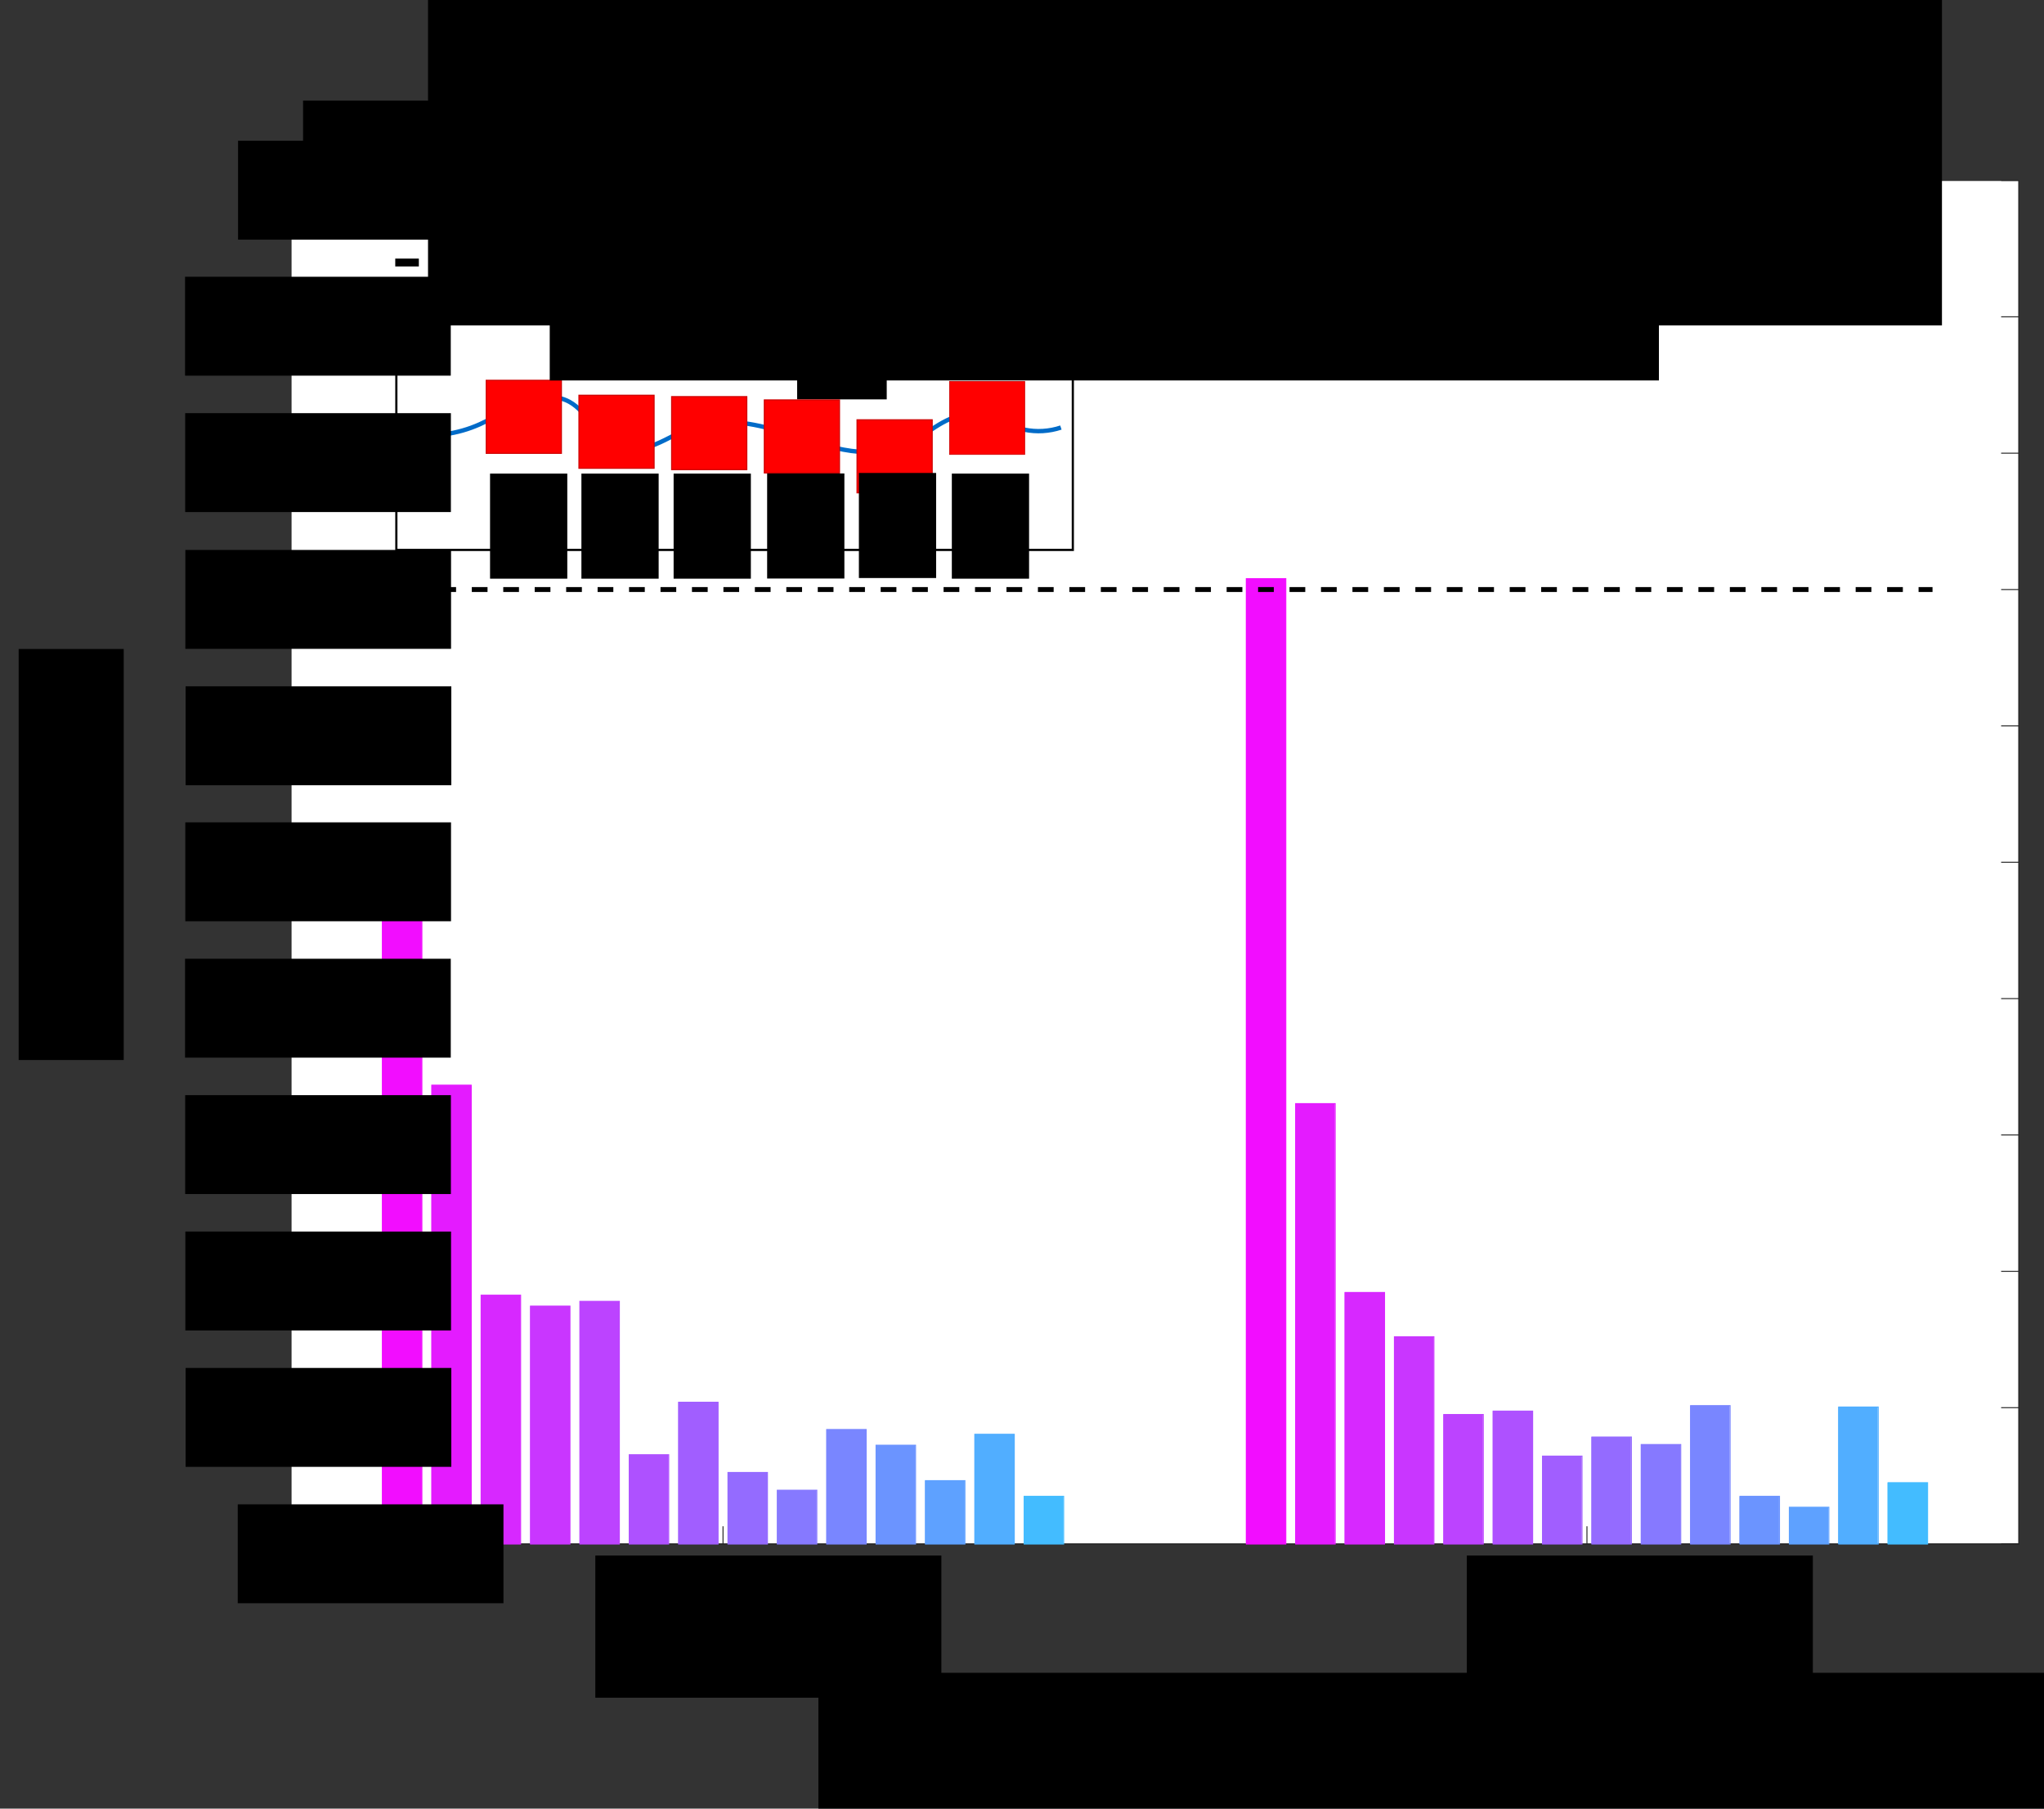 <?xml version="1.0" encoding="UTF-8" standalone="no"?>
<!-- Created with Inkscape (http://www.inkscape.org/) -->

<svg
   xmlns:dc="http://purl.org/dc/elements/1.1/"
   xmlns:cc="http://creativecommons.org/ns#"
   xmlns:rdf="http://www.w3.org/1999/02/22-rdf-syntax-ns#"
   xmlns:svg="http://www.w3.org/2000/svg"
   xmlns="http://www.w3.org/2000/svg"
   xmlns:sodipodi="http://sodipodi.sourceforge.net/DTD/sodipodi-0.dtd"
   xmlns:inkscape="http://www.inkscape.org/namespaces/inkscape"
   id="svg2"
   version="1.1"
   inkscape:version="0.91 r13725"
   xml:space="preserve"
   width="1300"
   height="1150"
   viewBox="0 0 1300 1150"
   sodipodi:docname="ProbVSSequence.svg"><rect x="0" y="0" width="1300" height="1150" fill="#333333" stroke="none"/><defs
     id="defs6"><inkscape:path-effect
       effect="spiro"
       id="path-effect4367"
       is_visible="true" /><clipPath
       id="clipPath4761"
       clipPathUnits="userSpaceOnUse"><path
         inkscape:connector-curvature="0"
         id="path4763"
         d="M 0,0 267,0 267,90 0,90 0,0 Z" /></clipPath></defs><sodipodi:namedview
     pagecolor="#ffffff"
     bordercolor="#666666"
     borderopacity="1"
     objecttolerance="10"
     gridtolerance="10"
     guidetolerance="10"
     inkscape:pageopacity="0"
     inkscape:pageshadow="2"
     inkscape:window-width="2017"
     inkscape:window-height="1166"
     id="namedview4"
     showgrid="false"
     inkscape:zoom="0.71968604"
     inkscape:cx="513.51755"
     inkscape:cy="620.95339"
     inkscape:window-x="0"
     inkscape:window-y="138"
     inkscape:window-maximized="0"
     inkscape:current-layer="layer2"
     showguides="true"
     inkscape:guide-bbox="true" /><g
     id="g10"
     inkscape:groupmode="layer"
     inkscape:label="Figure"
     transform="matrix(1.25,0,0,-1.25,0,1150)"
     style="display:inline"><g
       id="g4755"
       transform="translate(1169.716,777.174)" /><g
       style="display:inline"
       id="g5971"
       transform="matrix(0.8,0,0,-0.8,-1023.11,1526.243)"><path
         d="m 1463.98,1739.562 1098.619,0 0,-867.274 -1098.619,0 0,867.274 z"
         style="fill:#ffffff;fill-opacity:1;fill-rule:nonzero;stroke:none"
         id="path5107"
         inkscape:connector-curvature="0" /><g
         id="g5109"
         transform="matrix(0.125,0,0,0.125,1402.127,1786.493)"><path
           d="m 494.968,-375.344 8791.492,0"
           style="fill:none;stroke:#262626;stroke-width:5.001;stroke-linecap:square;stroke-linejoin:round;stroke-miterlimit:10;stroke-dasharray:none;stroke-opacity:1"
           id="path5111"
           inkscape:connector-curvature="0" /></g><g
         id="g5113"
         transform="matrix(0.125,0,0,0.125,1402.127,1786.493)"><path
           d="m 494.968,-7311.52 8791.492,0"
           style="fill:none;stroke:#262626;stroke-width:5.001;stroke-linecap:square;stroke-linejoin:round;stroke-miterlimit:10;stroke-dasharray:none;stroke-opacity:1"
           id="path5115"
           inkscape:connector-curvature="0" /></g><g
         id="g5117"
         transform="matrix(0.125,0,0,0.125,1402.127,1786.493)"><path
           d="m 2692.84,-375.344 0,-87.912"
           style="fill:none;stroke:#262626;stroke-width:5.001;stroke-linecap:square;stroke-linejoin:round;stroke-miterlimit:10;stroke-dasharray:none;stroke-opacity:1"
           id="path5119"
           inkscape:connector-curvature="0" /></g><g
         id="g5121"
         transform="matrix(0.125,0,0,0.125,1402.127,1786.493)"><path
           d="m 7088.59,-375.344 0,-87.912"
           style="fill:none;stroke:#262626;stroke-width:5.001;stroke-linecap:square;stroke-linejoin:round;stroke-miterlimit:10;stroke-dasharray:none;stroke-opacity:1"
           id="path5123"
           inkscape:connector-curvature="0" /></g><g
         id="g5125"
         transform="matrix(0.125,0,0,0.125,1402.127,1786.493)"><path
           d="m 2692.84,-7311.52 0,87.91"
           style="fill:none;stroke:#262626;stroke-width:5.001;stroke-linecap:square;stroke-linejoin:round;stroke-miterlimit:10;stroke-dasharray:none;stroke-opacity:1"
           id="path5127"
           inkscape:connector-curvature="0" /></g><g
         id="g5129"
         transform="matrix(0.125,0,0,0.125,1402.127,1786.493)"><path
           d="m 7088.59,-7311.52 0,87.91"
           style="fill:none;stroke:#262626;stroke-width:5.001;stroke-linecap:square;stroke-linejoin:round;stroke-miterlimit:10;stroke-dasharray:none;stroke-opacity:1"
           id="path5131"
           inkscape:connector-curvature="0" /></g><g
         id="g5139"
         transform="matrix(0.125,0,0,0.125,1402.127,1786.493)"><path
           d="m 494.968,-375.344 0,-6936.176"
           style="fill:none;stroke:#262626;stroke-width:5.001;stroke-linecap:square;stroke-linejoin:round;stroke-miterlimit:10;stroke-dasharray:none;stroke-opacity:1"
           id="path5141"
           inkscape:connector-curvature="0" /></g><g
         id="g5143"
         transform="matrix(0.125,0,0,0.125,1402.127,1786.493)"><path
           d="m 9286.46,-375.344 0,-6936.176"
           style="fill:none;stroke:#262626;stroke-width:5.001;stroke-linecap:square;stroke-linejoin:round;stroke-miterlimit:10;stroke-dasharray:none;stroke-opacity:1"
           id="path5145"
           inkscape:connector-curvature="0" /></g><g
         id="g5147"
         transform="matrix(0.125,0,0,0.125,1402.127,1786.493)"><path
           d="m 494.968,-375.344 87.912,0"
           style="fill:none;stroke:#262626;stroke-width:5.001;stroke-linecap:square;stroke-linejoin:round;stroke-miterlimit:10;stroke-dasharray:none;stroke-opacity:1"
           id="path5149"
           inkscape:connector-curvature="0" /></g><g
         id="g5151"
         transform="matrix(0.125,0,0,0.125,1402.127,1786.493)"><path
           d="m 494.968,-1068.96 87.912,0"
           style="fill:none;stroke:#262626;stroke-width:5.001;stroke-linecap:square;stroke-linejoin:round;stroke-miterlimit:10;stroke-dasharray:none;stroke-opacity:1"
           id="path5153"
           inkscape:connector-curvature="0" /></g><g
         id="g5155"
         transform="matrix(0.125,0,0,0.125,1402.127,1786.493)"><path
           d="m 494.968,-1762.58 87.912,0"
           style="fill:none;stroke:#262626;stroke-width:5.001;stroke-linecap:square;stroke-linejoin:round;stroke-miterlimit:10;stroke-dasharray:none;stroke-opacity:1"
           id="path5157"
           inkscape:connector-curvature="0" /></g><g
         id="g5159"
         transform="matrix(0.125,0,0,0.125,1402.127,1786.493)"><path
           d="m 494.968,-2456.2 87.912,0"
           style="fill:none;stroke:#262626;stroke-width:5.001;stroke-linecap:square;stroke-linejoin:round;stroke-miterlimit:10;stroke-dasharray:none;stroke-opacity:1"
           id="path5161"
           inkscape:connector-curvature="0" /></g><g
         id="g5163"
         transform="matrix(0.125,0,0,0.125,1402.127,1786.493)"><path
           d="m 494.968,-3149.81 87.912,0"
           style="fill:none;stroke:#262626;stroke-width:5.001;stroke-linecap:square;stroke-linejoin:round;stroke-miterlimit:10;stroke-dasharray:none;stroke-opacity:1"
           id="path5165"
           inkscape:connector-curvature="0" /></g><g
         id="g5167"
         transform="matrix(0.125,0,0,0.125,1402.127,1786.493)"><path
           d="m 494.968,-3843.43 87.912,0"
           style="fill:none;stroke:#262626;stroke-width:5.001;stroke-linecap:square;stroke-linejoin:round;stroke-miterlimit:10;stroke-dasharray:none;stroke-opacity:1"
           id="path5169"
           inkscape:connector-curvature="0" /></g><g
         id="g5171"
         transform="matrix(0.125,0,0,0.125,1402.127,1786.493)"><path
           d="m 494.968,-4537.05 87.912,0"
           style="fill:none;stroke:#262626;stroke-width:5.001;stroke-linecap:square;stroke-linejoin:round;stroke-miterlimit:10;stroke-dasharray:none;stroke-opacity:1"
           id="path5173"
           inkscape:connector-curvature="0" /></g><g
         id="g5175"
         transform="matrix(0.125,0,0,0.125,1402.127,1786.493)"><path
           d="m 494.968,-5230.67 87.912,0"
           style="fill:none;stroke:#262626;stroke-width:5.001;stroke-linecap:square;stroke-linejoin:round;stroke-miterlimit:10;stroke-dasharray:none;stroke-opacity:1"
           id="path5177"
           inkscape:connector-curvature="0" /></g><g
         id="g5179"
         transform="matrix(0.125,0,0,0.125,1402.127,1786.493)"><path
           d="m 494.968,-5924.29 87.912,0"
           style="fill:none;stroke:#262626;stroke-width:5.001;stroke-linecap:square;stroke-linejoin:round;stroke-miterlimit:10;stroke-dasharray:none;stroke-opacity:1"
           id="path5181"
           inkscape:connector-curvature="0" /></g><g
         id="g5183"
         transform="matrix(0.125,0,0,0.125,1402.127,1786.493)"><path
           d="m 494.968,-6617.91 87.912,0"
           style="fill:none;stroke:#262626;stroke-width:5.001;stroke-linecap:square;stroke-linejoin:round;stroke-miterlimit:10;stroke-dasharray:none;stroke-opacity:1"
           id="path5185"
           inkscape:connector-curvature="0" /></g><g
         id="g5187"
         transform="matrix(0.125,0,0,0.125,1402.127,1786.493)"><path
           d="m 494.968,-7311.52 87.912,0"
           style="fill:none;stroke:#262626;stroke-width:5.001;stroke-linecap:square;stroke-linejoin:round;stroke-miterlimit:10;stroke-dasharray:none;stroke-opacity:1"
           id="path5189"
           inkscape:connector-curvature="0" /></g><g
         id="g5191"
         transform="matrix(0.125,0,0,0.125,1402.127,1786.493)"><path
           d="m 9286.46,-375.344 -87.91,0"
           style="fill:none;stroke:#262626;stroke-width:5.001;stroke-linecap:square;stroke-linejoin:round;stroke-miterlimit:10;stroke-dasharray:none;stroke-opacity:1"
           id="path5193"
           inkscape:connector-curvature="0" /></g><g
         id="g5195"
         transform="matrix(0.125,0,0,0.125,1402.127,1786.493)"><path
           d="m 9286.46,-1068.96 -87.91,0"
           style="fill:none;stroke:#262626;stroke-width:5.001;stroke-linecap:square;stroke-linejoin:round;stroke-miterlimit:10;stroke-dasharray:none;stroke-opacity:1"
           id="path5197"
           inkscape:connector-curvature="0" /></g><g
         id="g5199"
         transform="matrix(0.125,0,0,0.125,1402.127,1786.493)"><path
           d="m 9286.46,-1762.58 -87.91,0"
           style="fill:none;stroke:#262626;stroke-width:5.001;stroke-linecap:square;stroke-linejoin:round;stroke-miterlimit:10;stroke-dasharray:none;stroke-opacity:1"
           id="path5201"
           inkscape:connector-curvature="0" /></g><g
         id="g5203"
         transform="matrix(0.125,0,0,0.125,1402.127,1786.493)"><path
           d="m 9286.46,-2456.2 -87.91,0"
           style="fill:none;stroke:#262626;stroke-width:5.001;stroke-linecap:square;stroke-linejoin:round;stroke-miterlimit:10;stroke-dasharray:none;stroke-opacity:1"
           id="path5205"
           inkscape:connector-curvature="0" /></g><g
         id="g5207"
         transform="matrix(0.125,0,0,0.125,1402.127,1786.493)"><path
           d="m 9286.46,-3149.81 -87.91,0"
           style="fill:none;stroke:#262626;stroke-width:5.001;stroke-linecap:square;stroke-linejoin:round;stroke-miterlimit:10;stroke-dasharray:none;stroke-opacity:1"
           id="path5209"
           inkscape:connector-curvature="0" /></g><g
         id="g5211"
         transform="matrix(0.125,0,0,0.125,1402.127,1786.493)"><path
           d="m 9286.46,-3843.43 -87.91,0"
           style="fill:none;stroke:#262626;stroke-width:5.001;stroke-linecap:square;stroke-linejoin:round;stroke-miterlimit:10;stroke-dasharray:none;stroke-opacity:1"
           id="path5213"
           inkscape:connector-curvature="0" /></g><g
         id="g5215"
         transform="matrix(0.125,0,0,0.125,1402.127,1786.493)"><path
           d="m 9286.46,-4537.05 -87.91,0"
           style="fill:none;stroke:#262626;stroke-width:5.001;stroke-linecap:square;stroke-linejoin:round;stroke-miterlimit:10;stroke-dasharray:none;stroke-opacity:1"
           id="path5217"
           inkscape:connector-curvature="0" /></g><g
         id="g5219"
         transform="matrix(0.125,0,0,0.125,1402.127,1786.493)"><path
           d="m 9286.46,-5230.67 -87.91,0"
           style="fill:none;stroke:#262626;stroke-width:5.001;stroke-linecap:square;stroke-linejoin:round;stroke-miterlimit:10;stroke-dasharray:none;stroke-opacity:1"
           id="path5221"
           inkscape:connector-curvature="0" /></g><g
         id="g5223"
         transform="matrix(0.125,0,0,0.125,1402.127,1786.493)"><path
           d="m 9286.46,-5924.29 -87.91,0"
           style="fill:none;stroke:#262626;stroke-width:5.001;stroke-linecap:square;stroke-linejoin:round;stroke-miterlimit:10;stroke-dasharray:none;stroke-opacity:1"
           id="path5225"
           inkscape:connector-curvature="0" /></g><g
         id="g5227"
         transform="matrix(0.125,0,0,0.125,1402.127,1786.493)"><path
           d="m 9286.46,-6617.91 -87.91,0"
           style="fill:none;stroke:#262626;stroke-width:5.001;stroke-linecap:square;stroke-linejoin:round;stroke-miterlimit:10;stroke-dasharray:none;stroke-opacity:1"
           id="path5229"
           inkscape:connector-curvature="0" /></g><g
         id="g5231"
         transform="matrix(0.125,0,0,0.125,1402.127,1786.493)"><path
           d="m 9286.46,-7311.52 -87.91,0"
           style="fill:none;stroke:#262626;stroke-width:5.001;stroke-linecap:square;stroke-linejoin:round;stroke-miterlimit:10;stroke-dasharray:none;stroke-opacity:1"
           id="path5233"
           inkscape:connector-curvature="0" /></g><g
         id="g5273"
         transform="matrix(0.125,0,0,0.125,1402.127,1786.493)"><path
           d="m 494.968,-375.344 8791.492,0"
           style="fill:none;stroke:#262626;stroke-width:5.001;stroke-linecap:butt;stroke-linejoin:round;stroke-miterlimit:10;stroke-dasharray:none;stroke-opacity:1"
           id="path5275"
           inkscape:connector-curvature="0" /></g><path
         d="m 1522.049,1739.562 25.112,0 0,-435.371 -25.112,0 0,435.371 z"
         style="fill:#f20dff;fill-opacity:1;fill-rule:nonzero;stroke:none"
         id="path5277"
         inkscape:connector-curvature="0" /><path
         d="m 2071.358,1739.562 25.112,0 0,-614.03 -25.112,0 0,614.03 z"
         style="fill:#f20dff;fill-opacity:1;fill-rule:nonzero;stroke:none"
         id="path5279"
         inkscape:connector-curvature="0" /><g
         id="g5281"
         transform="matrix(0.125,0,0,0.125,1402.127,1786.493)"><path
           d="m 959.657,-375.344 0,-3481.956 200.953,0 0,3481.956 -200.953,0 z"
           style="fill:none;stroke:#f20dff;stroke-width:5.001;stroke-linecap:butt;stroke-linejoin:miter;stroke-miterlimit:10;stroke-dasharray:none;stroke-opacity:1"
           id="path5283"
           inkscape:connector-curvature="0" /></g><g
         id="g5285"
         transform="matrix(0.125,0,0,0.125,1402.127,1786.493)"><path
           d="m 5355.4,-375.344 0,-4910.816 200.96,0 0,4910.816 -200.96,0 z"
           style="fill:none;stroke:#f20dff;stroke-width:5.001;stroke-linecap:butt;stroke-linejoin:miter;stroke-miterlimit:10;stroke-dasharray:none;stroke-opacity:1"
           id="path5287"
           inkscape:connector-curvature="0" /></g><path
         d="m 1553.439,1739.562 25.111,0 0,-291.837 -25.111,0 0,291.837 z"
         style="fill:#e41bff;fill-opacity:1;fill-rule:nonzero;stroke:none"
         id="path5289"
         inkscape:connector-curvature="0" /><path
         d="m 2102.748,1739.562 25.111,0 0,-280.129 -25.111,0 0,280.129 z"
         style="fill:#e41bff;fill-opacity:1;fill-rule:nonzero;stroke:none"
         id="path5291"
         inkscape:connector-curvature="0" /><g
         id="g5293"
         transform="matrix(0.125,0,0,0.125,1402.127,1786.493)"><path
           d="m 1210.85,-375.344 0,-2334.026 200.94,0 0,2334.026 -200.94,0 z"
           style="fill:none;stroke:#e41bff;stroke-width:5.001;stroke-linecap:butt;stroke-linejoin:miter;stroke-miterlimit:10;stroke-dasharray:none;stroke-opacity:1"
           id="path5295"
           inkscape:connector-curvature="0" /></g><g
         id="g5297"
         transform="matrix(0.125,0,0,0.125,1402.127,1786.493)"><path
           d="m 5606.59,-375.344 0,-2240.386 200.95,0 0,2240.386 -200.95,0 z"
           style="fill:none;stroke:#e41bff;stroke-width:5.001;stroke-linecap:butt;stroke-linejoin:miter;stroke-miterlimit:10;stroke-dasharray:none;stroke-opacity:1"
           id="path5299"
           inkscape:connector-curvature="0" /></g><path
         d="m 1584.828,1739.562 25.111,0 0,-158.278 -25.111,0 0,158.278 z"
         style="fill:#d728ff;fill-opacity:1;fill-rule:nonzero;stroke:none"
         id="path5301"
         inkscape:connector-curvature="0" /><path
         d="m 2134.137,1739.562 25.111,0 0,-160.012 -25.111,0 0,160.012 z"
         style="fill:#d728ff;fill-opacity:1;fill-rule:nonzero;stroke:none"
         id="path5303"
         inkscape:connector-curvature="0" /><g
         id="g5305"
         transform="matrix(0.125,0,0,0.125,1402.127,1786.493)"><path
           d="m 1462.03,-375.344 0,-1265.856 200.94,0 0,1265.856 -200.94,0 z"
           style="fill:none;stroke:#d728ff;stroke-width:5.001;stroke-linecap:butt;stroke-linejoin:miter;stroke-miterlimit:10;stroke-dasharray:none;stroke-opacity:1"
           id="path5307"
           inkscape:connector-curvature="0" /></g><g
         id="g5309"
         transform="matrix(0.125,0,0,0.125,1402.127,1786.493)"><path
           d="m 5857.78,-375.344 0,-1279.726 200.94,0 0,1279.726 -200.94,0 z"
           style="fill:none;stroke:#d728ff;stroke-width:5.001;stroke-linecap:butt;stroke-linejoin:miter;stroke-miterlimit:10;stroke-dasharray:none;stroke-opacity:1"
           id="path5311"
           inkscape:connector-curvature="0" /></g><path
         d="m 1616.217,1739.562 25.112,0 0,-151.339 -25.112,0 0,151.339 z"
         style="fill:#c936ff;fill-opacity:1;fill-rule:nonzero;stroke:none"
         id="path5313"
         inkscape:connector-curvature="0" /><path
         d="m 2165.526,1739.562 25.112,0 0,-131.826 -25.112,0 0,131.826 z"
         style="fill:#c936ff;fill-opacity:1;fill-rule:nonzero;stroke:none"
         id="path5315"
         inkscape:connector-curvature="0" /><g
         id="g5317"
         transform="matrix(0.125,0,0,0.125,1402.127,1786.493)"><path
           d="m 1713.22,-375.344 0,-1210.366 200.95,0 0,1210.366 -200.95,0 z"
           style="fill:none;stroke:#c936ff;stroke-width:5.001;stroke-linecap:butt;stroke-linejoin:miter;stroke-miterlimit:10;stroke-dasharray:none;stroke-opacity:1"
           id="path5319"
           inkscape:connector-curvature="0" /></g><g
         id="g5321"
         transform="matrix(0.125,0,0,0.125,1402.127,1786.493)"><path
           d="m 6108.96,-375.344 0,-1054.296 200.96,0 0,1054.296 -200.96,0 z"
           style="fill:none;stroke:#c936ff;stroke-width:5.001;stroke-linecap:butt;stroke-linejoin:miter;stroke-miterlimit:10;stroke-dasharray:none;stroke-opacity:1"
           id="path5323"
           inkscape:connector-curvature="0" /></g><path
         d="m 1647.607,1739.562 25.111,0 0,-154.375 -25.111,0 0,154.375 z"
         style="fill:#bc43ff;fill-opacity:1;fill-rule:nonzero;stroke:none"
         id="path5325"
         inkscape:connector-curvature="0" /><path
         d="m 2196.916,1739.562 25.111,0 0,-82.392 -25.111,0 0,82.392 z"
         style="fill:#bc43ff;fill-opacity:1;fill-rule:nonzero;stroke:none"
         id="path5327"
         inkscape:connector-curvature="0" /><g
         id="g5329"
         transform="matrix(0.125,0,0,0.125,1402.127,1786.493)"><path
           d="m 1964.41,-375.344 0,-1234.636 200.94,0 0,1234.636 -200.94,0 z"
           style="fill:none;stroke:#bc43ff;stroke-width:5.001;stroke-linecap:butt;stroke-linejoin:miter;stroke-miterlimit:10;stroke-dasharray:none;stroke-opacity:1"
           id="path5331"
           inkscape:connector-curvature="0" /></g><g
         id="g5333"
         transform="matrix(0.125,0,0,0.125,1402.127,1786.493)"><path
           d="m 6360.15,-375.344 0,-658.946 200.95,0 0,658.946 -200.95,0 z"
           style="fill:none;stroke:#bc43ff;stroke-width:5.001;stroke-linecap:butt;stroke-linejoin:miter;stroke-miterlimit:10;stroke-dasharray:none;stroke-opacity:1"
           id="path5335"
           inkscape:connector-curvature="0" /></g><path
         d="m 1678.995,1739.562 25.111,0 0,-56.806 -25.111,0 0,56.806 z"
         style="fill:#ae51ff;fill-opacity:1;fill-rule:nonzero;stroke:none"
         id="path5337"
         inkscape:connector-curvature="0" /><path
         d="m 2228.304,1739.562 25.111,0 0,-84.559 -25.111,0 0,84.559 z"
         style="fill:#ae51ff;fill-opacity:1;fill-rule:nonzero;stroke:none"
         id="path5339"
         inkscape:connector-curvature="0" /><g
         id="g5341"
         transform="matrix(0.125,0,0,0.125,1402.127,1786.493)"><path
           d="m 2215.59,-375.344 0,-454.318 200.94,0 0,454.318 -200.94,0 z"
           style="fill:none;stroke:#ae51ff;stroke-width:5.001;stroke-linecap:butt;stroke-linejoin:miter;stroke-miterlimit:10;stroke-dasharray:none;stroke-opacity:1"
           id="path5343"
           inkscape:connector-curvature="0" /></g><g
         id="g5345"
         transform="matrix(0.125,0,0,0.125,1402.127,1786.493)"><path
           d="m 6611.34,-375.344 0,-676.276 200.94,0 0,676.276 -200.94,0 z"
           style="fill:none;stroke:#ae51ff;stroke-width:5.001;stroke-linecap:butt;stroke-linejoin:miter;stroke-miterlimit:10;stroke-dasharray:none;stroke-opacity:1"
           id="path5347"
           inkscape:connector-curvature="0" /></g><path
         d="m 1710.384,1739.562 25.112,0 0,-90.196 -25.112,0 0,90.196 z"
         style="fill:#a15eff;fill-opacity:1;fill-rule:nonzero;stroke:none"
         id="path5349"
         inkscape:connector-curvature="0" /><path
         d="m 2259.693,1739.562 25.112,0 0,-55.94 -25.112,0 0,55.94 z"
         style="fill:#a15eff;fill-opacity:1;fill-rule:nonzero;stroke:none"
         id="path5351"
         inkscape:connector-curvature="0" /><g
         id="g5353"
         transform="matrix(0.125,0,0,0.125,1402.127,1786.493)"><path
           d="m 2466.77,-375.344 0,-721.366 200.96,0 0,721.366 -200.96,0 z"
           style="fill:none;stroke:#a15eff;stroke-width:5.001;stroke-linecap:butt;stroke-linejoin:miter;stroke-miterlimit:10;stroke-dasharray:none;stroke-opacity:1"
           id="path5355"
           inkscape:connector-curvature="0" /></g><g
         id="g5357"
         transform="matrix(0.125,0,0,0.125,1402.127,1786.493)"><path
           d="m 6862.52,-375.344 0,-447.386 200.95,0 0,447.386 -200.95,0 z"
           style="fill:none;stroke:#a15eff;stroke-width:5.001;stroke-linecap:butt;stroke-linejoin:miter;stroke-miterlimit:10;stroke-dasharray:none;stroke-opacity:1"
           id="path5359"
           inkscape:connector-curvature="0" /></g><path
         d="m 1741.773,1739.562 25.112,0 0,-45.532 -25.112,0 0,45.532 z"
         style="fill:#946bff;fill-opacity:1;fill-rule:nonzero;stroke:none"
         id="path5361"
         inkscape:connector-curvature="0" /><path
         d="m 2291.082,1739.562 25.112,0 0,-68.081 -25.112,0 0,68.081 z"
         style="fill:#946bff;fill-opacity:1;fill-rule:nonzero;stroke:none"
         id="path5363"
         inkscape:connector-curvature="0" /><g
         id="g5365"
         transform="matrix(0.125,0,0,0.125,1402.127,1786.493)"><path
           d="m 2717.96,-375.344 0,-364.153 200.95,0 0,364.153 -200.95,0 z"
           style="fill:none;stroke:#946bff;stroke-width:5.001;stroke-linecap:butt;stroke-linejoin:miter;stroke-miterlimit:10;stroke-dasharray:none;stroke-opacity:1"
           id="path5367"
           inkscape:connector-curvature="0" /></g><g
         id="g5369"
         transform="matrix(0.125,0,0,0.125,1402.127,1786.493)"><path
           d="m 7113.7,-375.344 0,-544.491 200.96,0 0,544.491 -200.96,0 z"
           style="fill:none;stroke:#946bff;stroke-width:5.001;stroke-linecap:butt;stroke-linejoin:miter;stroke-miterlimit:10;stroke-dasharray:none;stroke-opacity:1"
           id="path5371"
           inkscape:connector-curvature="0" /></g><path
         d="m 1773.163,1739.562 25.111,0 0,-34.257 -25.111,0 0,34.257 z"
         style="fill:#8679ff;fill-opacity:1;fill-rule:nonzero;stroke:none"
         id="path5373"
         inkscape:connector-curvature="0" /><path
         d="m 2322.472,1739.562 25.111,0 0,-63.31 -25.111,0 0,63.31 z"
         style="fill:#8679ff;fill-opacity:1;fill-rule:nonzero;stroke:none"
         id="path5375"
         inkscape:connector-curvature="0" /><g
         id="g5377"
         transform="matrix(0.125,0,0,0.125,1402.127,1786.493)"><path
           d="m 2969.15,-375.344 0,-273.976 200.94,0 0,273.976 -200.94,0 z"
           style="fill:none;stroke:#8679ff;stroke-width:5.001;stroke-linecap:butt;stroke-linejoin:miter;stroke-miterlimit:10;stroke-dasharray:none;stroke-opacity:1"
           id="path5379"
           inkscape:connector-curvature="0" /></g><g
         id="g5381"
         transform="matrix(0.125,0,0,0.125,1402.127,1786.493)"><path
           d="m 7364.89,-375.344 0,-506.334 200.95,0 0,506.334 -200.95,0 z"
           style="fill:none;stroke:#8679ff;stroke-width:5.001;stroke-linecap:butt;stroke-linejoin:miter;stroke-miterlimit:10;stroke-dasharray:none;stroke-opacity:1"
           id="path5383"
           inkscape:connector-curvature="0" /></g><path
         d="m 1804.551,1739.562 25.111,0 0,-72.851 -25.111,0 0,72.851 z"
         style="fill:#7986ff;fill-opacity:1;fill-rule:nonzero;stroke:none"
         id="path5385"
         inkscape:connector-curvature="0" /><path
         d="m 2353.86,1739.562 25.11,0 0,-88.028 -25.11,0 0,88.028 z"
         style="fill:#7986ff;fill-opacity:1;fill-rule:nonzero;stroke:none"
         id="path5387"
         inkscape:connector-curvature="0" /><g
         id="g5389"
         transform="matrix(0.125,0,0,0.125,1402.127,1786.493)"><path
           d="m 3220.33,-375.344 0,-582.64 200.94,0 0,582.64 -200.94,0 z"
           style="fill:none;stroke:#7986ff;stroke-width:5.001;stroke-linecap:butt;stroke-linejoin:miter;stroke-miterlimit:10;stroke-dasharray:none;stroke-opacity:1"
           id="path5391"
           inkscape:connector-curvature="0" /></g><g
         id="g5393"
         transform="matrix(0.125,0,0,0.125,1402.127,1786.493)"><path
           d="m 7616.08,-375.344 0,-704.016 200.94,0 0,704.016 -200.94,0 z"
           style="fill:none;stroke:#7986ff;stroke-width:5.001;stroke-linecap:butt;stroke-linejoin:miter;stroke-miterlimit:10;stroke-dasharray:none;stroke-opacity:1"
           id="path5395"
           inkscape:connector-curvature="0" /></g><path
         d="m 1835.94,1739.562 25.112,0 0,-62.877 -25.112,0 0,62.877 z"
         style="fill:#6b94ff;fill-opacity:1;fill-rule:nonzero;stroke:none"
         id="path5397"
         inkscape:connector-curvature="0" /><path
         d="m 2385.249,1739.562 25.112,0 0,-30.355 -25.112,0 0,30.355 z"
         style="fill:#6b94ff;fill-opacity:1;fill-rule:nonzero;stroke:none"
         id="path5399"
         inkscape:connector-curvature="0" /><g
         id="g5401"
         transform="matrix(0.125,0,0,0.125,1402.127,1786.493)"><path
           d="m 3471.51,-375.344 0,-502.874 200.96,0 0,502.874 -200.96,0 z"
           style="fill:none;stroke:#6b94ff;stroke-width:5.001;stroke-linecap:butt;stroke-linejoin:miter;stroke-miterlimit:10;stroke-dasharray:none;stroke-opacity:1"
           id="path5403"
           inkscape:connector-curvature="0" /></g><g
         id="g5405"
         transform="matrix(0.125,0,0,0.125,1402.127,1786.493)"><path
           d="m 7867.26,-375.344 0,-242.77 200.95,0 0,242.77 -200.95,0 z"
           style="fill:none;stroke:#6b94ff;stroke-width:5.001;stroke-linecap:butt;stroke-linejoin:miter;stroke-miterlimit:10;stroke-dasharray:none;stroke-opacity:1"
           id="path5407"
           inkscape:connector-curvature="0" /></g><path
         d="m 1867.331,1739.562 25.111,0 0,-40.329 -25.111,0 0,40.329 z"
         style="fill:#5ea1ff;fill-opacity:1;fill-rule:nonzero;stroke:none"
         id="path5409"
         inkscape:connector-curvature="0" /><path
         d="m 2416.639,1739.562 25.111,0 0,-23.416 -25.111,0 0,23.416 z"
         style="fill:#5ea1ff;fill-opacity:1;fill-rule:nonzero;stroke:none"
         id="path5411"
         inkscape:connector-curvature="0" /><g
         id="g5413"
         transform="matrix(0.125,0,0,0.125,1402.127,1786.493)"><path
           d="m 3722.7,-375.344 0,-322.536 200.95,0 0,322.536 -200.95,0 z"
           style="fill:none;stroke:#5ea1ff;stroke-width:5.001;stroke-linecap:butt;stroke-linejoin:miter;stroke-miterlimit:10;stroke-dasharray:none;stroke-opacity:1"
           id="path5415"
           inkscape:connector-curvature="0" /></g><g
         id="g5417"
         transform="matrix(0.125,0,0,0.125,1402.127,1786.493)"><path
           d="m 8118.45,-375.344 0,-187.27 200.95,0 0,187.27 -200.95,0 z"
           style="fill:none;stroke:#5ea1ff;stroke-width:5.001;stroke-linecap:butt;stroke-linejoin:miter;stroke-miterlimit:10;stroke-dasharray:none;stroke-opacity:1"
           id="path5419"
           inkscape:connector-curvature="0" /></g><path
         d="m 1898.718,1739.562 25.111,0 0,-69.816 -25.111,0 0,69.816 z"
         style="fill:#51aeff;fill-opacity:1;fill-rule:nonzero;stroke:none"
         id="path5421"
         inkscape:connector-curvature="0" /><path
         d="m 2448.028,1739.562 25.11,0 0,-87.161 -25.11,0 0,87.161 z"
         style="fill:#51aeff;fill-opacity:1;fill-rule:nonzero;stroke:none"
         id="path5423"
         inkscape:connector-curvature="0" /><g
         id="g5425"
         transform="matrix(0.125,0,0,0.125,1402.127,1786.493)"><path
           d="m 3973.89,-375.344 0,-558.366 200.94,0 0,558.366 -200.94,0 z"
           style="fill:none;stroke:#51aeff;stroke-width:5.001;stroke-linecap:butt;stroke-linejoin:miter;stroke-miterlimit:10;stroke-dasharray:none;stroke-opacity:1"
           id="path5427"
           inkscape:connector-curvature="0" /></g><g
         id="g5429"
         transform="matrix(0.125,0,0,0.125,1402.127,1786.493)"><path
           d="m 8369.64,-375.344 0,-697.086 200.94,0 0,697.086 -200.94,0 z"
           style="fill:none;stroke:#51aeff;stroke-width:5.001;stroke-linecap:butt;stroke-linejoin:miter;stroke-miterlimit:10;stroke-dasharray:none;stroke-opacity:1"
           id="path5431"
           inkscape:connector-curvature="0" /></g><path
         d="m 1930.108,1739.562 25.112,0 0,-30.355 -25.112,0 0,30.355 z"
         style="fill:#43bcff;fill-opacity:1;fill-rule:nonzero;stroke:none"
         id="path5433"
         inkscape:connector-curvature="0" /><path
         d="m 2479.417,1739.562 25.112,0 0,-39.028 -25.112,0 0,39.028 z"
         style="fill:#43bcff;fill-opacity:1;fill-rule:nonzero;stroke:none"
         id="path5435"
         inkscape:connector-curvature="0" /><g
         id="g5437"
         transform="matrix(0.125,0,0,0.125,1402.127,1786.493)"><path
           d="m 4225.07,-375.344 0,-242.77 200.96,0 0,242.77 -200.96,0 z"
           style="fill:none;stroke:#43bcff;stroke-width:5.001;stroke-linecap:butt;stroke-linejoin:miter;stroke-miterlimit:10;stroke-dasharray:none;stroke-opacity:1"
           id="path5439"
           inkscape:connector-curvature="0" /></g><g
         id="g5441"
         transform="matrix(0.125,0,0,0.125,1402.127,1786.493)"><path
           d="m 8620.82,-375.344 0,-312.132 200.95,0 0,312.132 -200.95,0 z"
           style="fill:none;stroke:#43bcff;stroke-width:5.001;stroke-linecap:butt;stroke-linejoin:miter;stroke-miterlimit:10;stroke-dasharray:none;stroke-opacity:1"
           id="path5443"
           inkscape:connector-curvature="0" /></g><g
         id="g5445"
         transform="matrix(0.125,0,0,0.125,1402.127,1786.493)"><path
           d="m 934.541,-5230.67 7912.349,0"
           style="fill:none;stroke:#000000;stroke-width:25.004;stroke-linecap:butt;stroke-linejoin:bevel;stroke-miterlimit:10;stroke-dasharray:80.014, 80.014;stroke-dashoffset:0;stroke-opacity:1"
           id="path5447"
           inkscape:connector-curvature="0" /></g></g></g><g
     inkscape:groupmode="layer"
     id="layer2"
     inkscape:label="Inset"
     transform="translate(0,-750.5)"
     style="display:inline"><flowRoot
       xml:space="preserve"
       id="flowRoot4369"
       style="font-style:normal;font-weight:normal;font-size:40px;line-height:125%;font-family:sans-serif;letter-spacing:0px;word-spacing:0px;fill:#000000;fill-opacity:1;stroke:none;stroke-width:1px;stroke-linecap:butt;stroke-linejoin:miter;stroke-opacity:1"
       inkscape:transform-center-x="-345.84746"
       inkscape:transform-center-y="47.161017"
       transform="translate(0,-17.685)"><flowRegion
         id="flowRegion4371"><rect
           id="rect4373"
           width="56.986"
           height="58.951"
           x="506.981"
           y="963.175" /></flowRegion><flowPara
         id="flowPara4375"
         style="font-style:normal;font-variant:normal;font-weight:normal;font-stretch:normal;font-size:40px;line-height:125%;font-family:Arial;-inkscape-font-specification:'Arial, Normal';text-align:start;writing-mode:lr-tb;text-anchor:start;stroke:#ff0f0f;stroke-opacity:1" /></flowRoot><rect
       style="display:inline;fill:none;fill-opacity:1;stroke:#000000;stroke-width:1.39;stroke-linecap:butt;stroke-linejoin:miter;stroke-miterlimit:4;stroke-dasharray:none;stroke-dashoffset:0;stroke-opacity:1"
       id="rect4571"
       width="430.244"
       height="147.665"
       x="252.08"
       y="952.499" /><path
       style="display:inline;fill:none;fill-rule:evenodd;stroke:#006bc8;stroke-width:2.779;stroke-linecap:butt;stroke-linejoin:miter;stroke-miterlimit:4;stroke-dasharray:none;stroke-opacity:1"
       d="m 259.695,1026.447 c 15.337,2.348 31.339,0.168 45.489,-6.197 9.312,-4.189 17.792,-10.12 27.269,-13.921 4.739,-1.901 9.739,-3.26 14.839,-3.495 5.1,-0.236 10.316,0.692 14.799,3.135 6.14,3.345 10.443,9.185 14.687,14.742 4.244,5.557 8.903,11.22 15.349,13.929 3.908,1.643 8.258,2.077 12.476,1.659 4.218,-0.418 8.32,-1.662 12.244,-3.264 7.849,-3.204 15.076,-7.845 23.065,-10.682 9.174,-3.258 19.104,-4.028 28.806,-3.224 9.702,0.804 19.216,3.141 28.536,5.954 13.017,3.929 25.796,8.812 39.159,11.321 13.363,2.51 27.647,2.493 40.027,-3.13 6.547,-2.974 12.311,-7.39 18.372,-11.26 6.061,-3.869 12.688,-7.282 19.856,-7.854 6.371,-0.508 12.702,1.266 18.709,3.45 6.007,2.184 11.896,4.806 18.154,6.107 7.676,1.595 15.773,1.119 23.21,-1.365"
       id="path4365"
       inkscape:path-effect="#path-effect4367"
       inkscape:original-d="m 259.6951,1026.4467 c 0,0 25.66115,0.8745 45.48878,-6.1972 19.82762,-7.0718 47.47451,-15.2635 56.90711,-14.282 25.63768,2.6678 4.51351,25.0649 30.03613,28.6709 22.57138,3.1891 34.40101,6.1655 47.78474,-12.2875 9.22679,-12.7216 42.71542,-0.7076 57.3417,2.7306 32.8176,7.7144 62.02325,7.5928 79.18615,8.1916 24.21228,0.8447 24.05958,-17.6209 38.2278,-19.1139 12.62385,-1.3302 24.22901,8.3218 36.86251,9.557 7.71319,0.7541 23.20977,-1.3654 23.20977,-1.3654"
       inkscape:connector-curvature="0"
       sodipodi:nodetypes="cssssssasc" /><flowRoot
       xml:space="preserve"
       id="flowRoot4377"
       style="font-style:normal;font-weight:normal;font-size:40px;line-height:125%;font-family:sans-serif;letter-spacing:0px;word-spacing:0px;display:inline;fill:#ff0000;fill-opacity:1;stroke:#cf0000;stroke-width:1px;stroke-linecap:butt;stroke-linejoin:miter;stroke-opacity:1"
       transform="matrix(0.695,0,0,0.695,-37.635,331.093)"><flowRegion
         id="flowRegion4379"><rect
           id="rect4381"
           width="68.776"
           height="66.811"
           x="499.121"
           y="951.385"
           style="fill:#ff0000;fill-opacity:1;stroke:#cf0000;stroke-opacity:1" /></flowRegion><flowPara
         id="flowPara4383"
         style="font-style:normal;font-variant:normal;font-weight:normal;font-stretch:normal;font-size:45px;line-height:125%;font-family:Arial;-inkscape-font-specification:'Arial, Normal';text-align:start;writing-mode:lr-tb;text-anchor:start;fill:#ff0000;fill-opacity:1;stroke:#cf0000;stroke-opacity:1">Y</flowPara></flowRoot><flowRoot
       transform="matrix(0.695,0,0,0.695,21.321,340.601)"
       style="font-style:normal;font-weight:normal;font-size:40px;line-height:125%;font-family:sans-serif;letter-spacing:0px;word-spacing:0px;display:inline;fill:#ff0000;fill-opacity:1;stroke:#cf0000;stroke-width:1px;stroke-linecap:butt;stroke-linejoin:miter;stroke-opacity:1"
       id="flowRoot4385"
       xml:space="preserve"><flowRegion
         id="flowRegion4387"><rect
           style="fill:#ff0000;fill-opacity:1;stroke:#cf0000;stroke-opacity:1"
           y="951.385"
           x="499.121"
           height="66.811"
           width="68.776"
           id="rect4389" /></flowRegion><flowPara
         style="font-style:normal;font-variant:normal;font-weight:normal;font-stretch:normal;font-size:45px;line-height:125%;font-family:Arial;-inkscape-font-specification:'Arial, Normal';text-align:start;writing-mode:lr-tb;text-anchor:start;fill:#ff0000;fill-opacity:1;stroke:#cf0000;stroke-opacity:1"
         id="flowPara4391">Y</flowPara></flowRoot><flowRoot
       xml:space="preserve"
       id="flowRoot4393"
       style="font-style:normal;font-weight:normal;font-size:40px;line-height:125%;font-family:sans-serif;letter-spacing:0px;word-spacing:0px;display:inline;fill:#ff0000;fill-opacity:1;stroke:#cf0000;stroke-width:1px;stroke-linecap:butt;stroke-linejoin:miter;stroke-opacity:1"
       transform="matrix(0.695,0,0,0.695,80.278,341.476)"><flowRegion
         id="flowRegion4395"><rect
           id="rect4397"
           width="68.776"
           height="66.811"
           x="499.121"
           y="951.385"
           style="fill:#ff0000;fill-opacity:1;stroke:#cf0000;stroke-opacity:1" /></flowRegion><flowPara
         id="flowPara4399"
         style="font-style:normal;font-variant:normal;font-weight:normal;font-stretch:normal;font-size:45px;line-height:125%;font-family:Arial;-inkscape-font-specification:'Arial, Normal';text-align:start;writing-mode:lr-tb;text-anchor:start;fill:#ff0000;fill-opacity:1;stroke:#cf0000;stroke-opacity:1">Y</flowPara></flowRoot><flowRoot
       transform="matrix(0.695,0,0,0.695,139.234,343.572)"
       style="font-style:normal;font-weight:normal;font-size:40px;line-height:125%;font-family:sans-serif;letter-spacing:0px;word-spacing:0px;display:inline;fill:#ff0000;fill-opacity:1;stroke:#cf0000;stroke-width:1px;stroke-linecap:butt;stroke-linejoin:miter;stroke-opacity:1"
       id="flowRoot4401"
       xml:space="preserve"><flowRegion
         id="flowRegion4403"><rect
           style="fill:#ff0000;fill-opacity:1;stroke:#cf0000;stroke-opacity:1"
           y="951.385"
           x="499.121"
           height="66.811"
           width="68.776"
           id="rect4405" /></flowRegion><flowPara
         style="font-style:normal;font-variant:normal;font-weight:normal;font-stretch:normal;font-size:45px;line-height:125%;font-family:Arial;-inkscape-font-specification:'Arial, Normal';text-align:start;writing-mode:lr-tb;text-anchor:start;fill:#ff0000;fill-opacity:1;stroke:#cf0000;stroke-opacity:1"
         id="flowPara4407">Y</flowPara></flowRoot><flowRoot
       xml:space="preserve"
       id="flowRoot4409"
       style="font-style:normal;font-weight:normal;font-size:40px;line-height:125%;font-family:sans-serif;letter-spacing:0px;word-spacing:0px;display:inline;fill:#ff0000;fill-opacity:1;stroke:#cf0000;stroke-width:1px;stroke-linecap:butt;stroke-linejoin:miter;stroke-opacity:1"
       transform="matrix(0.695,0,0,0.695,198.19,356.207)"><flowRegion
         id="flowRegion4411"><rect
           id="rect4413"
           width="68.776"
           height="66.811"
           x="499.121"
           y="951.385"
           style="fill:#ff0000;fill-opacity:1;stroke:#cf0000;stroke-opacity:1" /></flowRegion><flowPara
         id="flowPara4415"
         style="font-style:normal;font-variant:normal;font-weight:normal;font-stretch:normal;font-size:45px;line-height:125%;font-family:Arial;-inkscape-font-specification:'Arial, Normal';text-align:start;writing-mode:lr-tb;text-anchor:start;fill:#ff0000;fill-opacity:1;stroke:#cf0000;stroke-opacity:1">Y</flowPara></flowRoot><flowRoot
       style="font-style:normal;font-weight:normal;font-size:27.791px;line-height:125%;font-family:sans-serif;letter-spacing:0px;word-spacing:0px;display:inline;fill:#ff0000;fill-opacity:1;stroke:#cf0000;stroke-width:0.695px;stroke-linecap:butt;stroke-linejoin:miter;stroke-opacity:1"
       id="flowRoot4417"
       xml:space="preserve"
       transform="translate(-10.813,-2)"><flowRegion
         id="flowRegion4419"
         style="stroke-width:0.695px"><rect
           style="fill:#ff0000;fill-opacity:1;stroke:#cf0000;stroke-width:0.483px;stroke-opacity:1"
           y="995.021"
           x="614.74"
           height="46.419"
           width="47.785"
           id="rect4421" /></flowRegion><flowPara
         style="font-style:normal;font-variant:normal;font-weight:normal;font-stretch:normal;font-size:31.265px;line-height:125%;font-family:Arial;-inkscape-font-specification:'Arial, Normal';text-align:start;writing-mode:lr-tb;text-anchor:start;fill:#ff0000;fill-opacity:1;stroke:#cf0000;stroke-width:0.695px;stroke-opacity:1"
         id="flowPara4423">Y</flowPara></flowRoot><flowRoot
       xml:space="preserve"
       id="flowRoot6176"
       style="font-style:normal;font-weight:normal;font-size:40px;line-height:125%;font-family:sans-serif;letter-spacing:0px;word-spacing:0px;display:inline;fill:#000000;fill-opacity:1;stroke:none;stroke-width:1px;stroke-linecap:butt;stroke-linejoin:miter;stroke-opacity:1"
       transform="translate(98.829,725.985)"><flowRegion
         id="flowRegion6178"><rect
           id="rect6180"
           width="49.126"
           height="66.811"
           x="389.078"
           y="325.556" /></flowRegion><flowPara
         id="flowPara6182"
         style="font-style:normal;font-variant:normal;font-weight:normal;font-stretch:normal;font-size:32.5px;line-height:125%;font-family:Arial;-inkscape-font-specification:'Arial, Normal';text-align:start;writing-mode:lr-tb;text-anchor:start">4</flowPara></flowRoot><flowRoot
       transform="translate(-77.405,726.081)"
       style="font-style:normal;font-weight:normal;font-size:40px;line-height:125%;font-family:sans-serif;letter-spacing:0px;word-spacing:0px;display:inline;fill:#000000;fill-opacity:1;stroke:none;stroke-width:1px;stroke-linecap:butt;stroke-linejoin:miter;stroke-opacity:1"
       id="flowRoot6184"
       xml:space="preserve"><flowRegion
         id="flowRegion6186"><rect
           y="325.556"
           x="389.078"
           height="66.811"
           width="49.126"
           id="rect6188" /></flowRegion><flowPara
         style="font-style:normal;font-variant:normal;font-weight:normal;font-stretch:normal;font-size:32.5px;line-height:125%;font-family:Arial;-inkscape-font-specification:'Arial, Normal';text-align:start;writing-mode:lr-tb;text-anchor:start"
         id="flowPara6190">1</flowPara></flowRoot><flowRoot
       xml:space="preserve"
       id="flowRoot6192"
       style="font-style:normal;font-weight:normal;font-size:40px;line-height:125%;font-family:sans-serif;letter-spacing:0px;word-spacing:0px;display:inline;fill:#000000;fill-opacity:1;stroke:none;stroke-width:1px;stroke-linecap:butt;stroke-linejoin:miter;stroke-opacity:1"
       transform="translate(-19.296,726.081)"><flowRegion
         id="flowRegion6194"><rect
           id="rect6196"
           width="49.126"
           height="66.811"
           x="389.078"
           y="325.556" /></flowRegion><flowPara
         id="flowPara6198"
         style="font-style:normal;font-variant:normal;font-weight:normal;font-stretch:normal;font-size:32.5px;line-height:125%;font-family:Arial;-inkscape-font-specification:'Arial, Normal';text-align:start;writing-mode:lr-tb;text-anchor:start">2</flowPara></flowRoot><flowRoot
       transform="translate(39.349,726.081)"
       style="font-style:normal;font-weight:normal;font-size:40px;line-height:125%;font-family:sans-serif;letter-spacing:0px;word-spacing:0px;display:inline;fill:#000000;fill-opacity:1;stroke:none;stroke-width:1px;stroke-linecap:butt;stroke-linejoin:miter;stroke-opacity:1"
       id="flowRoot6200"
       xml:space="preserve"><flowRegion
         id="flowRegion6202"><rect
           y="325.556"
           x="389.078"
           height="66.811"
           width="49.126"
           id="rect6204" /></flowRegion><flowPara
         style="font-style:normal;font-variant:normal;font-weight:normal;font-stretch:normal;font-size:32.5px;line-height:125%;font-family:Arial;-inkscape-font-specification:'Arial, Normal';text-align:start;writing-mode:lr-tb;text-anchor:start"
         id="flowPara6206">3</flowPara></flowRoot><flowRoot
       transform="translate(157.182,725.668)"
       style="font-style:normal;font-weight:normal;font-size:40px;line-height:125%;font-family:sans-serif;letter-spacing:0px;word-spacing:0px;display:inline;fill:#000000;fill-opacity:1;stroke:none;stroke-width:1px;stroke-linecap:butt;stroke-linejoin:miter;stroke-opacity:1"
       id="flowRoot6208"
       xml:space="preserve"><flowRegion
         id="flowRegion6210"><rect
           y="325.556"
           x="389.078"
           height="66.811"
           width="49.126"
           id="rect6212" /></flowRegion><flowPara
         style="font-style:normal;font-variant:normal;font-weight:normal;font-stretch:normal;font-size:32.5px;line-height:125%;font-family:Arial;-inkscape-font-specification:'Arial, Normal';text-align:start;writing-mode:lr-tb;text-anchor:start"
         id="flowPara6214">5</flowPara></flowRoot><flowRoot
       xml:space="preserve"
       id="flowRoot6216"
       style="font-style:normal;font-weight:normal;font-size:40px;line-height:125%;font-family:sans-serif;letter-spacing:0px;word-spacing:0px;display:inline;fill:#000000;fill-opacity:1;stroke:none;stroke-width:1px;stroke-linecap:butt;stroke-linejoin:miter;stroke-opacity:1"
       transform="translate(216.297,726.081)"><flowRegion
         id="flowRegion6218"><rect
           id="rect6220"
           width="49.126"
           height="66.811"
           x="389.078"
           y="325.556" /></flowRegion><flowPara
         id="flowPara6222"
         style="font-style:normal;font-variant:normal;font-weight:normal;font-stretch:normal;font-size:32.5px;line-height:125%;font-family:Arial;-inkscape-font-specification:'Arial, Normal';text-align:start;writing-mode:lr-tb;text-anchor:start">6</flowPara></flowRoot><g
       style="display:inline"
       id="g4564"
       transform="translate(-135.728,103.903)"><path
         transform="matrix(1.25,0,0,-1.25,0,1900.5)"
         sodipodi:nodetypes="cc"
         inkscape:connector-curvature="0"
         id="path4598"
         d="m 309.691,869.585 c 70.742,0 66.025,0 66.025,0"
         style="fill:none;fill-rule:evenodd;stroke:#000000;stroke-width:4;stroke-linecap:butt;stroke-linejoin:miter;stroke-miterlimit:4;stroke-dasharray:12, 12;stroke-dashoffset:0;stroke-opacity:1" /><flowRoot
         style="font-style:normal;font-weight:normal;font-size:40px;line-height:125%;font-family:sans-serif;letter-spacing:0px;word-spacing:0px;fill:#000000;fill-opacity:1;stroke:none;stroke-width:1px;stroke-linecap:butt;stroke-linejoin:miter;stroke-opacity:1"
         id="flowRoot4600"
         xml:space="preserve"><flowRegion
           id="flowRegion4602"><rect
             y="786.321"
             x="485.365"
             height="102.182"
             width="705.45"
             id="rect4604" /></flowRegion><flowPara
           style="font-style:normal;font-variant:normal;font-weight:normal;font-stretch:normal;font-size:37.5px;line-height:125%;font-family:Arial;-inkscape-font-specification:'Arial, Normal';text-align:start;writing-mode:lr-tb;text-anchor:start"
           id="flowPara4606">1/720 (Equally Likely Probability)</flowPara></flowRoot></g></g><g
     inkscape:groupmode="layer"
     id="layer1"
     inkscape:label="Labels"
     transform="translate(0,-750.5)"
     style="display:inline"><flowRoot
       xml:space="preserve"
       id="flowRoot4561"
       style="font-style:normal;font-weight:normal;font-size:40px;line-height:125%;font-family:sans-serif;letter-spacing:0px;word-spacing:0px;display:inline;fill:#000000;fill-opacity:1;stroke:none;stroke-width:1px;stroke-linecap:butt;stroke-linejoin:miter;stroke-opacity:1"
       transform="translate(1070.323,196.714)"><flowRegion
         id="flowRegion4563"><rect
           id="rect4565"
           width="220.085"
           height="90.392"
           x="-691.695"
           y="1542.862" /></flowRegion><flowPara
         id="flowPara4567"
         style="font-style:normal;font-variant:normal;font-weight:normal;font-stretch:normal;font-size:47.5px;line-height:125%;font-family:Arial;-inkscape-font-specification:'Arial, Normal';text-align:start;writing-mode:lr-tb;text-anchor:start">123456</flowPara></flowRoot><flowRoot
       transform="translate(1624.596,196.714)"
       style="font-style:normal;font-weight:normal;font-size:40px;line-height:125%;font-family:sans-serif;letter-spacing:0px;word-spacing:0px;display:inline;fill:#000000;fill-opacity:1;stroke:none;stroke-width:1px;stroke-linecap:butt;stroke-linejoin:miter;stroke-opacity:1"
       id="flowRoot4569"
       xml:space="preserve"><flowRegion
         id="flowRegion4571"><rect
           y="1542.862"
           x="-691.695"
           height="90.392"
           width="220.085"
           id="rect4573" /></flowRegion><flowPara
         style="font-style:normal;font-variant:normal;font-weight:normal;font-stretch:normal;font-size:47.5px;line-height:125%;font-family:Arial;-inkscape-font-specification:'Arial, Normal';text-align:start;writing-mode:lr-tb;text-anchor:start"
         id="flowPara4575">654321</flowPara></flowRoot><flowRoot
       style="font-style:normal;font-weight:normal;font-size:40px;line-height:125%;font-family:sans-serif;letter-spacing:0px;word-spacing:0px;display:inline;fill:#000000;fill-opacity:1;stroke:none;stroke-width:1px;stroke-linecap:butt;stroke-linejoin:miter;stroke-opacity:1"
       id="flowRoot4553"
       xml:space="preserve"
       transform="translate(155.007,1308.816)"><flowRegion
         id="flowRegion4555"><rect
           y="505.32"
           x="365.498"
           height="216.155"
           width="962.871"
           id="rect4557" /></flowRegion><flowPara
         style="font-style:normal;font-variant:normal;font-weight:normal;font-stretch:normal;font-size:52.5px;line-height:125%;font-family:Arial;-inkscape-font-specification:'Arial, Normal';text-align:start;writing-mode:lr-tb;text-anchor:start"
         id="flowPara4559">Binding Sequence</flowPara></flowRoot><flowRoot
       transform="matrix(0,-1,1,0,-493.447,1789.998)"
       xml:space="preserve"
       id="flowRoot4480"
       style="font-style:normal;font-weight:normal;font-size:40px;line-height:125%;font-family:sans-serif;letter-spacing:0px;word-spacing:0px;display:inline;fill:#000000;fill-opacity:1;stroke:none;stroke-width:1px;stroke-linecap:butt;stroke-linejoin:miter;stroke-opacity:1"><flowRegion
         id="flowRegion4482"><rect
           id="rect4484"
           width="261.351"
           height="66.811"
           x="365.498"
           y="505.32" /></flowRegion><flowPara
         id="flowPara4486"
         style="font-style:normal;font-variant:normal;font-weight:normal;font-stretch:normal;font-size:52.5px;line-height:125%;font-family:Arial;-inkscape-font-specification:'Arial, Normal';text-align:start;writing-mode:lr-tb;text-anchor:start">Probability</flowPara></flowRoot><flowRoot
       xml:space="preserve"
       id="flowRoot4608"
       style="font-style:normal;font-variant:normal;font-weight:normal;font-stretch:normal;font-size:40px;line-height:125%;font-family:Arial;-inkscape-font-specification:'Arial, Normal';text-align:start;letter-spacing:0px;word-spacing:0px;writing-mode:lr-tb;text-anchor:start;display:inline;fill:#000000;fill-opacity:1;stroke:none;stroke-width:1px;stroke-linecap:butt;stroke-linejoin:miter;stroke-opacity:1"
       transform="translate(-23.481,230.53)"><flowRegion
         id="flowRegion4610"><rect
           id="rect4612"
           width="168.994"
           height="62.881"
           x="174.889"
           y="609.467"
           style="font-style:normal;font-variant:normal;font-weight:normal;font-stretch:normal;font-size:40px;line-height:125%;font-family:Arial;-inkscape-font-specification:'Arial, Normal';text-align:start;writing-mode:lr-tb;text-anchor:start" /></flowRegion><flowPara
         id="flowPara4614"
         style="font-style:normal;font-variant:normal;font-weight:normal;font-stretch:normal;font-size:40px;line-height:125%;font-family:Arial;-inkscape-font-specification:'Arial, Normal';text-align:start;writing-mode:lr-tb;text-anchor:start">2</flowPara></flowRoot><flowRoot
       transform="translate(-57.192,317.012)"
       style="font-style:normal;font-variant:normal;font-weight:normal;font-stretch:normal;font-size:40px;line-height:125%;font-family:Arial;-inkscape-font-specification:'Arial, Normal';text-align:start;letter-spacing:0px;word-spacing:0px;writing-mode:lr-tb;text-anchor:start;display:inline;fill:#000000;fill-opacity:1;stroke:none;stroke-width:1px;stroke-linecap:butt;stroke-linejoin:miter;stroke-opacity:1"
       id="flowRoot4632"
       xml:space="preserve"><flowRegion
         id="flowRegion4634"><rect
           y="609.467"
           x="174.889"
           height="62.881"
           width="168.994"
           id="rect4636"
           style="font-style:normal;font-variant:normal;font-weight:normal;font-stretch:normal;font-size:40px;line-height:125%;font-family:Arial;-inkscape-font-specification:'Arial, Normal';text-align:start;writing-mode:lr-tb;text-anchor:start" /></flowRegion><flowPara
         style="font-style:normal;font-variant:normal;font-weight:normal;font-stretch:normal;font-size:40px;line-height:125%;font-family:Arial;-inkscape-font-specification:'Arial, Normal';text-align:start;writing-mode:lr-tb;text-anchor:start"
         id="flowPara4638">1.8</flowPara></flowRoot><flowRoot
       xml:space="preserve"
       id="flowRoot4672"
       style="font-style:normal;font-variant:normal;font-weight:normal;font-stretch:normal;font-size:40px;line-height:125%;font-family:Arial;-inkscape-font-specification:'Arial, Normal';text-align:start;letter-spacing:0px;word-spacing:0px;writing-mode:lr-tb;text-anchor:start;display:inline;fill:#000000;fill-opacity:1;stroke:none;stroke-width:1px;stroke-linecap:butt;stroke-linejoin:miter;stroke-opacity:1"
       transform="translate(-23.676,1097.559)"><flowRegion
         id="flowRegion4674"><rect
           id="rect4676"
           width="168.994"
           height="62.881"
           x="174.889"
           y="609.467"
           style="font-style:normal;font-variant:normal;font-weight:normal;font-stretch:normal;font-size:40px;line-height:125%;font-family:Arial;-inkscape-font-specification:'Arial, Normal';text-align:start;writing-mode:lr-tb;text-anchor:start" /></flowRegion><flowPara
         id="flowPara4678"
         style="font-style:normal;font-variant:normal;font-weight:normal;font-stretch:normal;font-size:40px;line-height:125%;font-family:Arial;-inkscape-font-specification:'Arial, Normal';text-align:start;writing-mode:lr-tb;text-anchor:start">0</flowPara></flowRoot><flowRoot
       xml:space="preserve"
       id="flowRoot6278"
       style="font-style:normal;font-variant:normal;font-weight:normal;font-stretch:normal;font-size:40px;line-height:125%;font-family:Arial;-inkscape-font-specification:'Arial, Normal';text-align:start;letter-spacing:0px;word-spacing:0px;writing-mode:lr-tb;text-anchor:start;display:inline;fill:#000000;fill-opacity:1;stroke:none;stroke-width:1px;stroke-linecap:butt;stroke-linejoin:miter;stroke-opacity:1"
       transform="translate(-57.114,403.739)"><flowRegion
         id="flowRegion6280"><rect
           id="rect6282"
           width="168.994"
           height="62.881"
           x="174.889"
           y="609.467"
           style="font-style:normal;font-variant:normal;font-weight:normal;font-stretch:normal;font-size:40px;line-height:125%;font-family:Arial;-inkscape-font-specification:'Arial, Normal';text-align:start;writing-mode:lr-tb;text-anchor:start" /></flowRegion><flowPara
         id="flowPara6284"
         style="font-style:normal;font-variant:normal;font-weight:normal;font-stretch:normal;font-size:40px;line-height:125%;font-family:Arial;-inkscape-font-specification:'Arial, Normal';text-align:start;writing-mode:lr-tb;text-anchor:start">1.6</flowPara></flowRoot><flowRoot
       transform="translate(-57.016,490.711)"
       style="font-style:normal;font-variant:normal;font-weight:normal;font-stretch:normal;font-size:40px;line-height:125%;font-family:Arial;-inkscape-font-specification:'Arial, Normal';text-align:start;letter-spacing:0px;word-spacing:0px;writing-mode:lr-tb;text-anchor:start;display:inline;fill:#000000;fill-opacity:1;stroke:none;stroke-width:1px;stroke-linecap:butt;stroke-linejoin:miter;stroke-opacity:1"
       id="flowRoot6286"
       xml:space="preserve"><flowRegion
         id="flowRegion6288"><rect
           y="609.467"
           x="174.889"
           height="62.881"
           width="168.994"
           id="rect6290"
           style="font-style:normal;font-variant:normal;font-weight:normal;font-stretch:normal;font-size:40px;line-height:125%;font-family:Arial;-inkscape-font-specification:'Arial, Normal';text-align:start;writing-mode:lr-tb;text-anchor:start" /></flowRegion><flowPara
         style="font-style:normal;font-variant:normal;font-weight:normal;font-stretch:normal;font-size:40px;line-height:125%;font-family:Arial;-inkscape-font-specification:'Arial, Normal';text-align:start;writing-mode:lr-tb;text-anchor:start"
         id="flowPara6292">1.4</flowPara></flowRoot><flowRoot
       xml:space="preserve"
       id="flowRoot6294"
       style="font-style:normal;font-variant:normal;font-weight:normal;font-stretch:normal;font-size:40px;line-height:125%;font-family:Arial;-inkscape-font-specification:'Arial, Normal';text-align:start;letter-spacing:0px;word-spacing:0px;writing-mode:lr-tb;text-anchor:start;display:inline;fill:#000000;fill-opacity:1;stroke:none;stroke-width:1px;stroke-linecap:butt;stroke-linejoin:miter;stroke-opacity:1"
       transform="translate(-56.84,577.439)"><flowRegion
         id="flowRegion6296"><rect
           id="rect6298"
           width="168.994"
           height="62.881"
           x="174.889"
           y="609.467"
           style="font-style:normal;font-variant:normal;font-weight:normal;font-stretch:normal;font-size:40px;line-height:125%;font-family:Arial;-inkscape-font-specification:'Arial, Normal';text-align:start;writing-mode:lr-tb;text-anchor:start" /></flowRegion><flowPara
         id="flowPara6300"
         style="font-style:normal;font-variant:normal;font-weight:normal;font-stretch:normal;font-size:40px;line-height:125%;font-family:Arial;-inkscape-font-specification:'Arial, Normal';text-align:start;writing-mode:lr-tb;text-anchor:start">1.2</flowPara></flowRoot><flowRoot
       transform="translate(-57.036,663.922)"
       style="font-style:normal;font-variant:normal;font-weight:normal;font-stretch:normal;font-size:40px;line-height:125%;font-family:Arial;-inkscape-font-specification:'Arial, Normal';text-align:start;letter-spacing:0px;word-spacing:0px;writing-mode:lr-tb;text-anchor:start;display:inline;fill:#000000;fill-opacity:1;stroke:none;stroke-width:1px;stroke-linecap:butt;stroke-linejoin:miter;stroke-opacity:1"
       id="flowRoot6302"
       xml:space="preserve"><flowRegion
         id="flowRegion6304"><rect
           y="609.467"
           x="174.889"
           height="62.881"
           width="168.994"
           id="rect6306"
           style="font-style:normal;font-variant:normal;font-weight:normal;font-stretch:normal;font-size:40px;line-height:125%;font-family:Arial;-inkscape-font-specification:'Arial, Normal';text-align:start;writing-mode:lr-tb;text-anchor:start" /></flowRegion><flowPara
         style="font-style:normal;font-variant:normal;font-weight:normal;font-stretch:normal;font-size:40px;line-height:125%;font-family:Arial;-inkscape-font-specification:'Arial, Normal';text-align:start;writing-mode:lr-tb;text-anchor:start"
         id="flowPara6308">1.0</flowPara></flowRoot><flowRoot
       xml:space="preserve"
       id="flowRoot6310"
       style="font-style:normal;font-variant:normal;font-weight:normal;font-stretch:normal;font-size:40px;line-height:125%;font-family:Arial;-inkscape-font-specification:'Arial, Normal';text-align:start;letter-spacing:0px;word-spacing:0px;writing-mode:lr-tb;text-anchor:start;display:inline;fill:#000000;fill-opacity:1;stroke:none;stroke-width:1px;stroke-linecap:butt;stroke-linejoin:miter;stroke-opacity:1"
       transform="translate(-57.192,750.65)"><flowRegion
         id="flowRegion6312"><rect
           id="rect6314"
           width="168.994"
           height="62.881"
           x="174.889"
           y="609.467"
           style="font-style:normal;font-variant:normal;font-weight:normal;font-stretch:normal;font-size:40px;line-height:125%;font-family:Arial;-inkscape-font-specification:'Arial, Normal';text-align:start;writing-mode:lr-tb;text-anchor:start" /></flowRegion><flowPara
         id="flowPara6316"
         style="font-style:normal;font-variant:normal;font-weight:normal;font-stretch:normal;font-size:40px;line-height:125%;font-family:Arial;-inkscape-font-specification:'Arial, Normal';text-align:start;writing-mode:lr-tb;text-anchor:start">0.8</flowPara></flowRoot><flowRoot
       transform="translate(-57.114,837.376)"
       style="font-style:normal;font-variant:normal;font-weight:normal;font-stretch:normal;font-size:40px;line-height:125%;font-family:Arial;-inkscape-font-specification:'Arial, Normal';text-align:start;letter-spacing:0px;word-spacing:0px;writing-mode:lr-tb;text-anchor:start;display:inline;fill:#000000;fill-opacity:1;stroke:none;stroke-width:1px;stroke-linecap:butt;stroke-linejoin:miter;stroke-opacity:1"
       id="flowRoot6318"
       xml:space="preserve"><flowRegion
         id="flowRegion6320"><rect
           y="609.467"
           x="174.889"
           height="62.881"
           width="168.994"
           id="rect6322"
           style="font-style:normal;font-variant:normal;font-weight:normal;font-stretch:normal;font-size:40px;line-height:125%;font-family:Arial;-inkscape-font-specification:'Arial, Normal';text-align:start;writing-mode:lr-tb;text-anchor:start" /></flowRegion><flowPara
         style="font-style:normal;font-variant:normal;font-weight:normal;font-stretch:normal;font-size:40px;line-height:125%;font-family:Arial;-inkscape-font-specification:'Arial, Normal';text-align:start;writing-mode:lr-tb;text-anchor:start"
         id="flowPara6324">0.6</flowPara></flowRoot><flowRoot
       xml:space="preserve"
       id="flowRoot6326"
       style="font-style:normal;font-variant:normal;font-weight:normal;font-stretch:normal;font-size:40px;line-height:125%;font-family:Arial;-inkscape-font-specification:'Arial, Normal';text-align:start;letter-spacing:0px;word-spacing:0px;writing-mode:lr-tb;text-anchor:start;display:inline;fill:#000000;fill-opacity:1;stroke:none;stroke-width:1px;stroke-linecap:butt;stroke-linejoin:miter;stroke-opacity:1"
       transform="translate(-57.016,924.104)"><flowRegion
         id="flowRegion6328"><rect
           id="rect6330"
           width="168.994"
           height="62.881"
           x="174.889"
           y="609.467"
           style="font-style:normal;font-variant:normal;font-weight:normal;font-stretch:normal;font-size:40px;line-height:125%;font-family:Arial;-inkscape-font-specification:'Arial, Normal';text-align:start;writing-mode:lr-tb;text-anchor:start" /></flowRegion><flowPara
         id="flowPara6332"
         style="font-style:normal;font-variant:normal;font-weight:normal;font-stretch:normal;font-size:40px;line-height:125%;font-family:Arial;-inkscape-font-specification:'Arial, Normal';text-align:start;writing-mode:lr-tb;text-anchor:start">0.4</flowPara></flowRoot><flowRoot
       transform="translate(-56.84,1010.832)"
       style="font-style:normal;font-variant:normal;font-weight:normal;font-stretch:normal;font-size:40px;line-height:125%;font-family:Arial;-inkscape-font-specification:'Arial, Normal';text-align:start;letter-spacing:0px;word-spacing:0px;writing-mode:lr-tb;text-anchor:start;display:inline;fill:#000000;fill-opacity:1;stroke:none;stroke-width:1px;stroke-linecap:butt;stroke-linejoin:miter;stroke-opacity:1"
       id="flowRoot6334"
       xml:space="preserve"><flowRegion
         id="flowRegion6336"><rect
           y="609.467"
           x="174.889"
           height="62.881"
           width="168.994"
           id="rect6338"
           style="font-style:normal;font-variant:normal;font-weight:normal;font-stretch:normal;font-size:40px;line-height:125%;font-family:Arial;-inkscape-font-specification:'Arial, Normal';text-align:start;writing-mode:lr-tb;text-anchor:start" /></flowRegion><flowPara
         style="font-style:normal;font-variant:normal;font-weight:normal;font-stretch:normal;font-size:40px;line-height:125%;font-family:Arial;-inkscape-font-specification:'Arial, Normal';text-align:start;writing-mode:lr-tb;text-anchor:start"
         id="flowPara6340">0.2</flowPara></flowRoot><flowRoot
       transform="translate(17.855,204.984)"
       style="font-style:normal;font-variant:normal;font-weight:normal;font-stretch:normal;font-size:40px;line-height:125%;font-family:Arial;-inkscape-font-specification:'Arial, Normal';text-align:start;letter-spacing:0px;word-spacing:0px;writing-mode:lr-tb;text-anchor:start;display:inline;fill:#000000;fill-opacity:1;stroke:none;stroke-width:1px;stroke-linecap:butt;stroke-linejoin:miter;stroke-opacity:1"
       id="flowRoot6581"
       xml:space="preserve"><flowRegion
         id="flowRegion6583"><rect
           y="609.467"
           x="174.889"
           height="62.881"
           width="168.994"
           id="rect6585"
           style="font-style:normal;font-variant:normal;font-weight:normal;font-stretch:normal;font-size:40px;line-height:125%;font-family:Arial;-inkscape-font-specification:'Arial, Normal';text-align:start;writing-mode:lr-tb;text-anchor:start" /></flowRegion><flowPara
         style="font-style:normal;font-variant:normal;font-weight:normal;font-stretch:normal;font-size:40px;line-height:125%;font-family:Arial;-inkscape-font-specification:'Arial, Normal';text-align:start;writing-mode:lr-tb;text-anchor:start"
         id="flowPara6587">x 10<flowSpan
   style="font-style:normal;font-variant:normal;font-weight:normal;font-stretch:normal;font-size:40px;line-height:125%;font-family:Arial;-inkscape-font-specification:'Arial, Normal';text-align:start;writing-mode:lr-tb;baseline-shift:super;text-anchor:start"
   id="flowSpan6589">-3</flowSpan></flowPara></flowRoot><flowRoot
       xml:space="preserve"
       id="flowRoot4545"
       style="font-style:normal;font-weight:normal;font-size:40px;line-height:125%;font-family:sans-serif;letter-spacing:0px;word-spacing:0px;display:inline;fill:#000000;fill-opacity:1;stroke:none;stroke-width:1px;stroke-linecap:butt;stroke-linejoin:miter;stroke-opacity:1"
       transform="translate(-93.269,235.903)"><flowRegion
         id="flowRegion4547"><rect
           id="rect4549"
           width="962.871"
           height="216.155"
           x="365.498"
           y="505.32" /></flowRegion><flowPara
         id="flowPara4551"
         style="font-style:normal;font-variant:normal;font-weight:normal;font-stretch:normal;font-size:60px;line-height:125%;font-family:Arial;-inkscape-font-specification:'Arial, Normal';text-align:start;writing-mode:lr-tb;text-anchor:start">Cytosolic, Evenly spaced tyrosines</flowPara></flowRoot></g></svg>